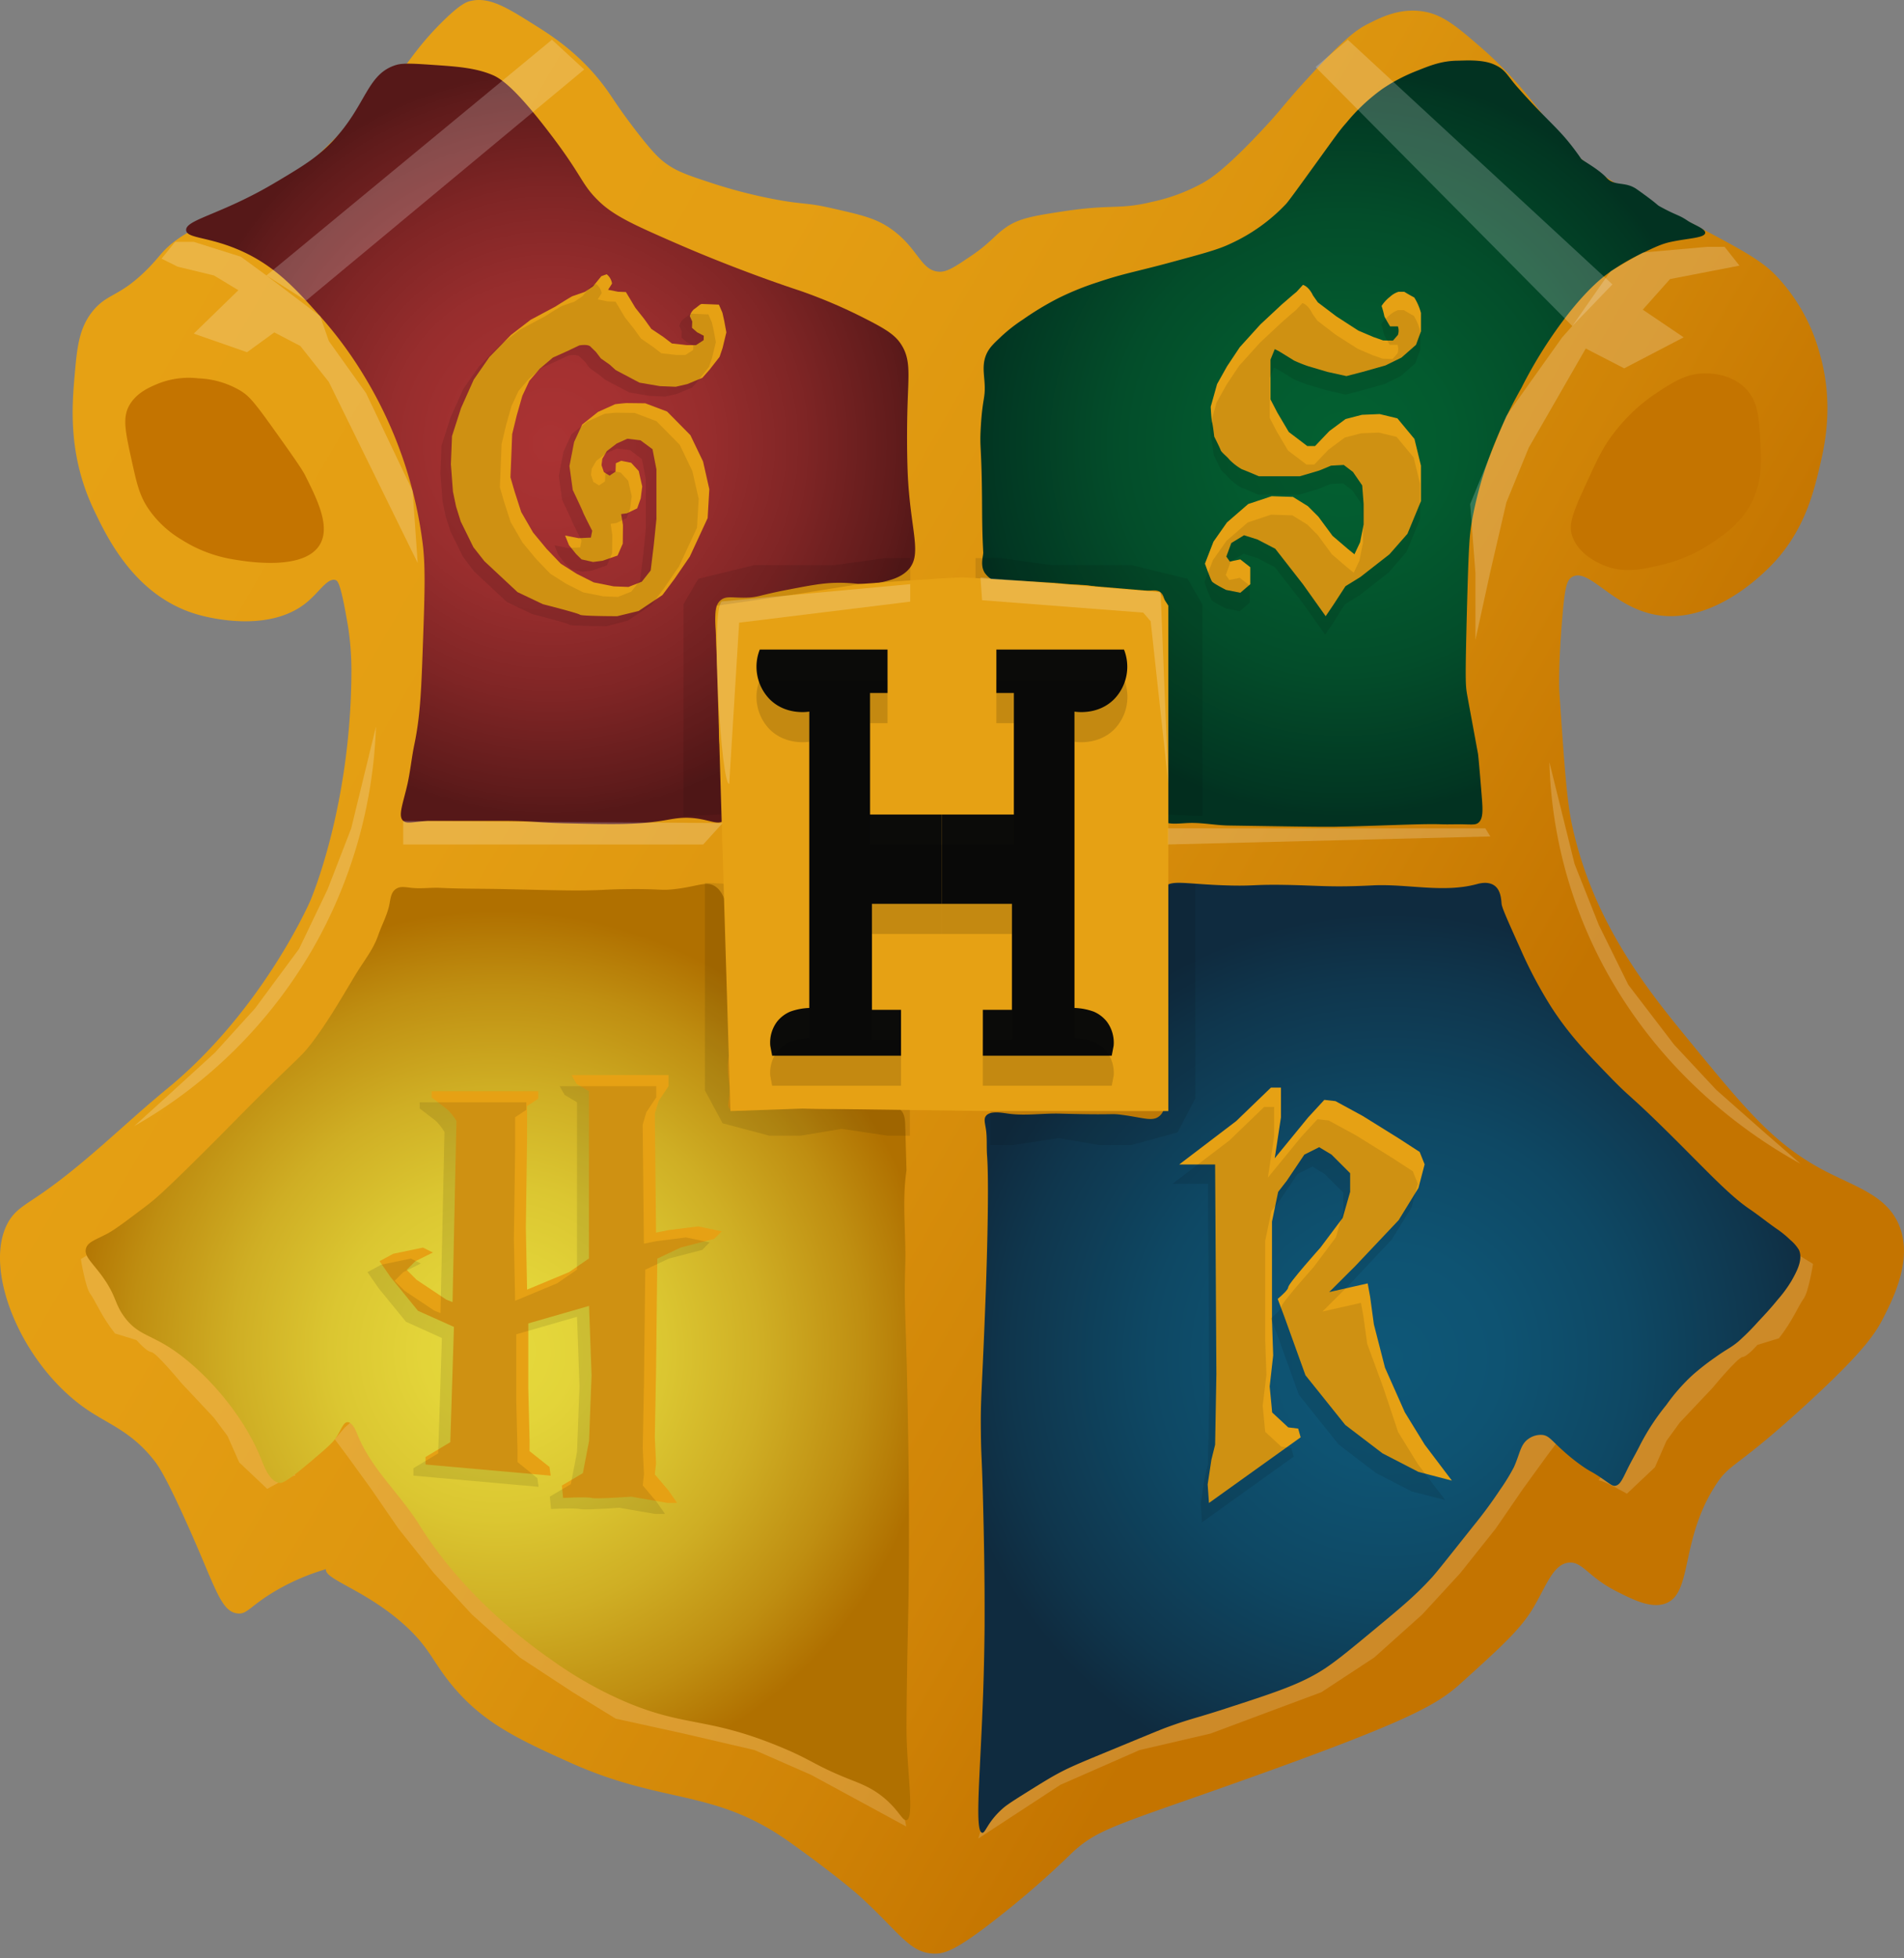 <svg xmlns="http://www.w3.org/2000/svg" xmlns:xlink="http://www.w3.org/1999/xlink" viewBox="0 0 544.02 559.27"><rect x="0" y="0" width="544.02" height="559.27" fill="#808080" stroke="none"/><defs><style>.cls-1{fill:url(#Ikke-navngivet_forløb_93);}.cls-2{fill:url(#Ikke-navngivet_forløb_620);}.cls-3{opacity:0.1;}.cls-4{fill:url(#Ikke-navngivet_forløb_604);}.cls-12,.cls-5{fill:#fff;}.cls-5{opacity:0.16;}.cls-6{fill:url(#Ikke-navngivet_forløb_477);}.cls-7{fill:url(#Ikke-navngivet_forløb_556);}.cls-8{fill:#e6a114;}.cls-9{fill:#c47400;}.cls-10{fill:#0b0b09;}.cls-11{opacity:0.15;}.cls-12{opacity:0.2;}</style><linearGradient id="Ikke-navngivet_forløb_93" x1="17.21" y1="104.57" x2="525.64" y2="398.12" gradientUnits="userSpaceOnUse"><stop offset="0" stop-color="#e6a114"/><stop offset="0.27" stop-color="#e49e13"/><stop offset="0.48" stop-color="#dc940e"/><stop offset="0.66" stop-color="#d08407"/><stop offset="0.79" stop-color="#c47400"/></linearGradient><radialGradient id="Ikke-navngivet_forløb_620" cx="157.33" cy="126.78" r="106.4" gradientUnits="userSpaceOnUse"><stop offset="0" stop-color="#a33"/><stop offset="0.2" stop-color="#a53131"/><stop offset="0.43" stop-color="#972d2d"/><stop offset="0.68" stop-color="#7f2525"/><stop offset="0.94" stop-color="#5f1b1b"/><stop offset="1" stop-color="#561818"/></radialGradient><radialGradient id="Ikke-navngivet_forløb_604" cx="383.67" cy="126.63" r="106.55" gradientUnits="userSpaceOnUse"><stop offset="0" stop-color="#036031"/><stop offset="0.28" stop-color="#035b2f"/><stop offset="0.61" stop-color="#034d2a"/><stop offset="0.96" stop-color="#023622"/><stop offset="1" stop-color="#023221"/></radialGradient><radialGradient id="Ikke-navngivet_forløb_477" cx="396.97" cy="387.82" r="126.88" gradientUnits="userSpaceOnUse"><stop offset="0" stop-color="#0e5777"/><stop offset="0.25" stop-color="#0e5372"/><stop offset="0.54" stop-color="#0e4864"/><stop offset="0.85" stop-color="#0f364d"/><stop offset="1" stop-color="#0f2b3f"/></radialGradient><radialGradient id="Ikke-navngivet_forløb_556" cx="142.28" cy="386.21" r="126.03" gradientUnits="userSpaceOnUse"><stop offset="0" stop-color="#e5d93c"/><stop offset="0.17" stop-color="#e3d439"/><stop offset="0.38" stop-color="#dbc631"/><stop offset="0.6" stop-color="#cfae24"/><stop offset="0.83" stop-color="#bf8e11"/><stop offset="1" stop-color="#b07000"/></radialGradient></defs><g id="Lag_3" data-name="Lag 3"><path class="cls-1" d="M41.38,77.59c4.36-4.2,4.79-6,9.08-9.08,3.88-2.81,6.91-3.83,10.9-5.45C64,62,73.84,58,81.34,53.07c2.29-1.5,2.52-1.88,18.16-17.25,12.22-12,12.31-12,13.63-13.62,4.15-5.13,6.54-9.23,12.71-15.44C131.3,1.26,133.26.62,134,.4c5.41-1.54,10.43,1.51,18.16,6.36,5.15,3.22,12.93,8.1,20,17.25,2.91,3.77,3.57,5.51,9.08,12.72,5.34,7,7.29,8.69,9.09,10,3.14,2.28,6.37,3.37,12.71,5.45a143.57,143.57,0,0,0,17.25,4.54c9.36,1.84,9.74,1,17.26,2.73,8.2,1.86,12.29,2.79,16.34,5.45,8.48,5.56,9,12.5,14.53,12.71,2.25.08,4.53-1.46,9.08-4.54,5.5-3.71,6.64-5.85,10-8.17,3.73-2.58,8-3.27,16.35-4.54,13.95-2.13,15.83-.38,25.43-2.73a52.28,52.28,0,0,0,14.53-5.45c1.89-1.07,6.1-3.65,16.34-14.53,6.49-6.89,6.21-7.36,13.63-15.43C384.45,10.54,388,8.25,391,6.76c3.64-1.83,8.45-4.23,14.53-3.63,6.31.62,10.35,4.12,18.16,10.89a114.57,114.57,0,0,1,14.53,15.44c5.57,6.91,5.18,7.69,9.08,11.81,1.83,1.92,5.79,5.83,15.44,11.8,8.91,5.51,11.15,5.67,22.7,11.81,11.73,6.23,17.59,9.34,21.8,13.62A51.81,51.81,0,0,1,520,101.2c4,14.06,1.43,25.72,0,31.79-1.84,7.84-4.68,19.92-15.44,30-3,2.86-16.09,15-30.87,12.72-12.84-2-19.69-13.79-24.52-10.9-1.48.89-2,2.72-2.72,10.9-1.33,15.71-.91,21.79-.91,21.79,1.41,20.74,2.11,31.1,3.63,38.14,6.07,28.19,22.05,47.68,33.6,61.76,16.21,19.76,24.32,29.65,39,37.23,8.88,4.57,17.47,7,20.89,15.44,3.91,9.67-1.66,20.66-4.54,26.33-2.33,4.57-5.75,9.78-21.8,24.52-20.94,19.24-21.88,16.58-26.34,23.61-10.15,16-6.22,31.17-14.53,33.6-4.06,1.2-9-1.28-13.62-3.63-8.1-4.09-9.66-8.58-13.62-8.17-4.4.45-6.31,6.41-10,12.71s-9.36,11.38-20.88,21.8c-6.77,6.11-14.63,10.74-63.57,28.15-35.42,12.59-40.53,13.45-48.13,20.88A261.09,261.09,0,0,1,284.76,548c-11.6,9.09-14.93,10.16-18.16,10-6.83-.37-9.67-6.09-20.89-16.35,0,0-6-5.44-20-15.44-21.69-15.46-35.89-10.7-62.66-22.7-15.36-6.89-24.95-11.51-33.6-21.8-6-7.17-6.66-11.29-14.53-18.16C103.86,453.87,92.41,451,93.15,448.1c.54-2.11,7.16-2.26,7.26-1.81s-10.1,1.27-21.79,8.17c-7.31,4.31-8,6.78-10.9,6.36-4.95-.72-6.29-8.17-15.44-28.15-5.36-11.72-7.22-14.22-8.17-15.44C37.67,409,31.36,407,25,402.7,6.2,390-5.16,362.47,2.33,349.12c1.8-3.2,4.08-4.52,8.18-7.27,13.4-9,24.76-20.65,37.23-30.87,26.64-21.83,40.18-52,40.87-53.58,0,0,11.81-27,11.8-66.29a82.9,82.9,0,0,0-.91-11.81c-2.06-12.37-2.92-13.4-3.63-13.62C93.57,165,91.32,169,87.7,172c-10.59,8.82-27.73,4.5-30.88,3.63-18.12-5-26.21-22.06-30-30-7.5-15.8-6.25-29.9-5.44-39,.67-7.61,1.24-13.25,5.44-18.16C30.88,83.79,34,84.72,41.38,77.59Z"/><path class="cls-2" d="M53.19,65.79c-.3-3.06,10.06-4.48,25.43-13.63C86.45,47.5,90.48,45.1,95,40.36c9.76-10.34,9.75-19.23,18.17-21.8,2-.6,5-.4,10.89,0,6.27.43,11.58.79,16.35,2.73,2.07.84,5.94,2.74,16.34,16.34,10,13,9.17,14.88,14.53,20,4.37,4.15,10.24,6.76,21.8,11.81C212.13,77.75,228.46,83,228.46,83a147.07,147.07,0,0,1,19.07,8.17c6.31,3.2,8.42,4.81,10,7.27,2.59,4.08,2.1,8,1.81,16.34-.32,9.45-.11,17.08,0,20,.69,16.95,4.46,23.67,0,28.15-2.18,2.19-5.39,2.92-8.12,3.53-4.54,1-6-.07-12,0-4.17.05-7.74.74-14.87,2.12-7.51,1.46-7.71,2.06-11.34,2.13-3.81.06-5.54-.57-7.08.71-1.9,1.58-1.68,4.57-1.42,9.2.29,5,.38,9.93.71,14.88.84,12.53-.45,11.85.71,19.12.75,4.66,1,6.88,1.42,11.34.55,5.48.56,7.51-.71,8.5-1.54,1.19-3.63-.18-7.79-.71s-6.81.23-9.92.71c-7.43,1.15-14.34,1-26.92.71-8.71-.19-8.74-.64-17.7-.71h-22c-4.49.29-6,.91-7.09,0-1.51-1.32-.25-4.4,1.07-9.92.94-4,1.29-8.05,2.12-12,1.79-8.62,2-16.68,2.48-30.1s.64-20,0-26.21a121.37,121.37,0,0,0-16.65-48.52A115.24,115.24,0,0,0,91.48,90.33c-6.68-7.47-12.49-14-22-18.41S53.43,68.21,53.19,65.79Z"/><polygon class="cls-3" points="253.04 159.4 238.49 161.39 225.56 161.39 215.62 161.39 199.53 165.31 195.28 172.59 195.28 197.08 195.28 233.09 230.7 231.48 260.09 197.08 260.09 159.4 253.04 159.4"/><path class="cls-4" d="M282,100.82c-1.38,2.85-.91,5.4-.71,8.15.36,4.94-.55,4.23-1.06,13.1-.35,6.1.2,4.78.35,19.48.06,5.81,0,9.67.36,16.29,0,1-.91,3.52.35,5.67a7.19,7.19,0,0,0,3.9,2.83c2.77,1,4,.32,9.56.36,3.26,0,3,.27,7.44.35,3.89.07,4.18-.12,6.73,0,3.52.17,3.39.56,8.14,1.06,5.59.6,8.38.89,10.27.71s3.16-.49,4.25.35,1.28,2.56,1.42,4.61c.67,9.75.81,6.33.71,8.85-.7,17.3-.76,18.17-.71,20.54.1,5.24.48,5.71.3,10a61.62,61.62,0,0,1-1,10.95,26,26,0,0,0-.71,6c0,2.92.07,3.5.36,3.9,1.2,1.67,4.16,1.22,7.44,1.06,3.89-.19,7.78.65,11.68.71,18,.28,26.92.42,30.46.35,12.84-.24,24.57-.91,30.11-.71,1.88.07,3.77,0,5.66,0,3.49.07,4.21.19,5-.35,1.56-1.13,1.38-3.78,1.06-7.79-.89-11.1-1.06-12-1.06-12-2.09-11.36-3.14-17-3.19-17.36-.36-2.35-.48-3.93,0-22.66.52-19.78.77-22.48,1.42-26.21a106.32,106.32,0,0,1,4.6-17.36,133.38,133.38,0,0,1,9.57-20.89,129.61,129.61,0,0,1,13.45-21.25c5.76-7.25,9.65-10.35,12.05-12a62.55,62.55,0,0,1,9.2-5.32c3.66-1.74,5.49-2.62,8.15-3.18,4.81-1,9.13-1.09,9.63-2.36s-3.33-2.53-5-3.67c-2.4-1.61-3-1.47-6.49-3.3s0,0-8-5.67c-3.39-2.39-6.3-.72-8.68-3.3s-6.86-4.87-7.25-5.43c-6.05-8.74-8.25-9.19-18.3-20.55-3-3.43-3.31-5-6.77-6.45s-8.5-1-10.35-1c-4.45.08-7.66,1.36-11.33,2.83A49.88,49.88,0,0,0,395,25.38,53.85,53.85,0,0,0,384.74,35c-2.07,2.34-2.82,3.47-8.5,11.33-5.45,7.54-8.19,11.32-8.86,12a50.76,50.76,0,0,1-15.93,11.33c-3.6,1.73-8.54,3-18.42,5.67-9.3,2.47-12.18,2.85-19.48,5.31a80.39,80.39,0,0,0-11.33,4.61,85.78,85.78,0,0,0-9.92,6,45.06,45.06,0,0,0-6.37,5C284,98.07,282.85,99.14,282,100.82Z"/><polygon class="cls-3" points="285.79 159.4 300.33 161.39 313.27 161.39 323.2 161.39 339.29 165.31 343.54 172.59 343.54 197.08 343.54 233.09 308.13 231.48 278.74 197.08 278.74 159.4 285.79 159.4"/><path class="cls-5" d="M512.61,357.7s-.71.8-2,2.24c-10,11.45-55,62.92-53.76,62.92,1.41,0,8,3.78,8,3.78l8-7.55,3.31-7.56,3.78-5.19,9.37-9.92s7.15-8.67,8.57-8.82,4.25-3.46,4.25-3.46l6.14-1.89c3.78-4.72,5.67-9.44,7.08-11.33s2.68-9.92,2.68-9.92"/><polyline class="cls-5" points="438.47 404 442.72 407.78 445.55 411.09 442.01 415.81 435.16 425.25 427.37 436.59 417.22 449.34 406.36 461.14 392.66 473.42 377.55 483.34 363.6 488.53 345.91 495.14 325.58 499.87 302.99 509.78 279.52 525.13 285.47 505.53 435.16 404"/><path class="cls-6" d="M332.67,253.6c1.7-2.51,5.89-1.07,17.71-.71,8.22.26,7.36-.33,17.51-.13,9.12.18,12.58.73,24.28.13,9.91-.5,20.18,2.23,29.75-.35.68-.18,3.15-.9,5,.35s2,3.85,2.13,5.32c.13,1.21,2,5.29,5.66,13.46a125.58,125.58,0,0,0,8.5,15.93c5,7.73,9.74,12.71,16.65,19.84,6.14,6.33,5.28,4.78,14.87,14.16,11.7,11.44,18.85,19.47,25.15,23.73,2.66,1.8,5.14,3.85,7.79,5.67a28.89,28.89,0,0,1,3.9,3.19A11.31,11.31,0,0,1,514,357c1.25,2.82-.68,6.27-2.13,8.85a36.38,36.38,0,0,1-3.9,5.32c-2.07,2.55-3.75,4.34-5.66,6.37a67.53,67.53,0,0,1-5.67,5.67c-2.38,1.95-3,1.93-6.73,4.6a70.79,70.79,0,0,0-6.37,5,53.69,53.69,0,0,0-7.44,8.5,65.2,65.2,0,0,0-7.44,11.33c-1.12,2.28-2.42,4.46-3.54,6.73-1.55,3.14-2.19,4.73-3.54,5-.9.15-1.39-.42-3.9-2.12-3.18-2.17-3-1.69-5.66-3.55a56.17,56.17,0,0,1-5.32-4.25c-3.47-3.1-4.1-4.38-6-4.6a6,6,0,0,0-3.89,1.06c-2.42,1.62-2.44,4.12-4.25,8.15a57.06,57.06,0,0,1-3.9,6.37A130.8,130.8,0,0,1,420.86,436c-7,8.81-10.49,13.22-11.69,14.52-4.71,5.14-8.47,8.26-15.58,14.17-8.57,7.11-12.85,10.67-17,13.1-6.27,3.67-13,5.87-26.56,10.27-8.67,2.82-9.69,2.77-16.65,5.31-1.88.69-7,2.82-17.35,7.09-8.51,3.51-11.14,4.63-14.88,6.73-2,1.13-4.07,2.41-8.14,4.95-4.88,3.05-5.82,3.78-6.73,4.61-4.25,3.85-4.71,6.91-5.67,6.73-2.25-.43-.43-17.28.35-41.44.08-2.47.29-9.1.36-17.71,0-4.08.08-14-.36-32.23-.4-16.88-.62-15.23-.7-23-.13-10.52.3-10.38,1.41-40.37,0,0,1.08-29.09.36-38.61-.2-2.59.06-5.22-.36-7.79-.28-1.7-.58-2.71,0-3.54,1.11-1.57,4.36-1,6.38-.71,4.91.69,9.92-.14,14.87,0,16.28.46,14.06-.13,17.71.36,6.21.82,8.65,2,10.63.35s1.56-4.22,1.41-10.63c0-1.62.1-7.93.36-20.54.09-4.69.22-7.18.35-14.87.11-6.34.07-7.41,0-8.5C332.91,256.71,331.53,255.3,332.67,253.6Z"/><polygon class="cls-3" points="289.33 327.08 302.48 325.06 314.17 327.08 323.15 327.08 336.47 323.43 341.53 313.73 341.53 288.93 341.53 252.47 309.52 254.1 282.97 288.93 282.97 327.08 289.33 327.08"/><path class="cls-5" d="M28.59,356.31l2,2.24c10,11.45,55,62.93,53.76,62.93-1.41,0-8,3.78-8,3.78l-8-7.56L65,410.14,61.17,405,51.8,395s-7.15-8.67-8.57-8.82S39,382.76,39,382.76l-6.14-1.89c-3.78-4.73-5.67-9.45-7.08-11.34s-2.68-9.91-2.68-9.91"/><polyline class="cls-5" points="102.73 404 98.48 407.78 95.65 411.09 99.19 415.81 106.03 425.25 113.83 436.59 123.98 449.34 134.84 461.14 148.53 473.42 163.65 483.34 175.92 490.89 195.28 495.14 215.62 499.87 231.76 506.95 258.93 521.69 255.73 505.53 106.03 404"/><path class="cls-7" d="M204.46,253.25c2.17,1.52,2.84,4.47,3.19,6,.51,2.24.18,3.41,0,7.44-.1,2.2-.06,4.06,0,7.79.07,4.26.29,4.57.71,12a106.18,106.18,0,0,1,.35,10.63c-.26,4.53-.86,5.07-.7,8.85.13,3.31.64,4.11.35,7.08-.2,2-.55,2.82,0,3.54s1.68.9,7.08.36c4-.4,4.72-.62,6.73-.71a48.4,48.4,0,0,1,6.73.35,102.21,102.21,0,0,0,13.46,0c2.83-.14,5.67-.16,8.5-.35,3.28-.22,5.07-.45,6.37.71s1.38,3,1.42,4.6q.36,12.72.36,12.75c-1.35,9-.08,18.19-.36,27.27-.38,12.29.2,12.89.71,41.44.19,10.38.43,23.75.35,40.38-.08,20.08-.55,25.67-.7,49.58-.08,11.83,2.47,26.34,0,26.92-1.13.26-2.08-2.6-6-6-3.63-3.15-7-4.38-10.27-5.67-10.4-4.14-10.57-5.51-20.54-9.56-20.49-8.33-26.46-5.26-43.91-12.75a111.93,111.93,0,0,1-20.55-11.69c-4.84-3.35-24.65-17.29-37.89-38.61-5.52-8.87-13.85-16.14-17.71-25.85-.25-.63-1.38-3.56-2.83-3.54-1.19,0-1.76,2-3.19,4.25-1,1.64-3.19,3.48-7.44,7.08-7.19,6.1-8.23,6.12-8.85,6-2.86-.44-4.31-4.6-5.32-7.08C69.14,403.26,57.89,391,48.63,385c-6.08-3.92-9.47-3.93-13.1-8.86-2.92-3.95-2.15-5.85-6.38-11.68-2.93-4-5.13-5.65-4.6-7.79.46-1.88,2.58-2.46,6-4.25,2.22-1.16,5.14-3.38,11-7.8,2.9-2.19,5-4.1,11.68-10.62,7-6.86,11.77-11.72,15.23-15.23,17.39-17.6,17.13-16.24,20.9-21.25,3.9-5.19,7.08-10.49,12-18.77,3-4.93,5.2-7.35,6.73-11.69,1.05-3,2.6-5.77,3.19-8.85.32-1.69.47-3.33,1.77-4.25s2.64-.56,4.6-.36c2.7.29,5.44-.13,8.15,0,6.25.3,12.51.21,18.77.36,16.23.39,19.21.42,23.37.35,4.45-.07,5.63-.29,10.63-.35,10.36-.14,9.9.48,14.17,0C199.55,253.18,201.93,251.47,204.46,253.25Z"/><polygon class="cls-3" points="253.61 324.38 240.46 322.43 228.78 324.38 219.8 324.38 206.47 320.84 201.41 311.45 201.41 287.44 201.41 252.15 233.42 253.73 259.98 287.44 259.98 324.38 253.61 324.38"/><path class="cls-8" d="M204.79,173,225.71,170l20-3.19s26.71-2,29.55-1.89,25.5,1.54,25.5,1.54L331.26,169l2.56,4V317.35H283.09l-53.83-.71-20.55.71L204.46,177.1Z"/><path class="cls-9" d="M91.4,155.53c3.08-5.21-.79-12.94-4.25-19.83-1-1.93-3.71-5.78-9.2-13.46s-6.85-9.15-9.21-10.63a25.43,25.43,0,0,0-12-3.54,23.77,23.77,0,0,0-11.34,1.42c-2.44,1-6.4,2.59-8.5,6.37-1.94,3.51-1.06,7.54.71,15.59,1.5,6.79,2.24,10.19,5,14.16a30,30,0,0,0,9.21,8.5,39.38,39.38,0,0,0,14.87,5.67C70.34,160.4,86.89,163.18,91.4,155.53Z"/><path class="cls-9" d="M449.11,152.7c-1-3.37.76-7.25,4.25-14.88,3.05-6.64,4.57-10,7.79-14.17a50.42,50.42,0,0,1,12.05-11.33c4.87-3.21,8.7-5.72,14.16-5.67,1.35,0,7.18.08,11.34,4.25,3.6,3.62,3.86,8.22,4.25,14.88.33,5.88.69,12-2.84,18.42-2.94,5.35-7.1,8.21-10.62,10.62a43.5,43.5,0,0,1-14.17,6.38c-5.65,1.38-11.6,2.83-17.71,0C456.11,160.5,450.63,158,449.11,152.7Z"/><path class="cls-10" d="M220.09,298.7a10,10,0,0,1,1.95-6.91,9.63,9.63,0,0,1,3.71-2.83,17.55,17.55,0,0,1,5.49-1.06h0V203.25c-.66.11-6.81,1-11.33-3.54a13.32,13.32,0,0,1-2.83-14.17h36.51v12.4h-5v34.71h20.54v25.5h-20v30.28h8.32v13.1H220.62Z"/><path class="cls-10" d="M318.19,298.7a10,10,0,0,0-1.95-6.91,9.63,9.63,0,0,0-3.71-2.83A17.55,17.55,0,0,0,307,287.9h0V203.25c.66.11,6.81,1,11.33-3.54a13.32,13.32,0,0,0,2.83-14.17H284.69v12.4h5v34.71H269.14v25.5h20v30.28h-8.32v13.1h36.83Z"/><path class="cls-11" d="M220.09,307.31a10,10,0,0,1,1.95-6.9,9.62,9.62,0,0,1,3.71-2.84,17.55,17.55,0,0,1,5.49-1.06h0V211.87c-.66.1-6.81.95-11.33-3.55a13.3,13.3,0,0,1-2.83-14.16h36.51v12.39h-5v34.71h20.54v25.5h-20V297h8.32v13.11H220.62Z"/><path class="cls-11" d="M318.19,307.31a10,10,0,0,0-1.95-6.9,9.62,9.62,0,0,0-3.71-2.84,17.55,17.55,0,0,0-5.49-1.06h0V211.87c.66.1,6.81.95,11.33-3.55a13.3,13.3,0,0,0,2.83-14.16H284.69v12.39h5v34.71H269.14v25.5h20V297h-8.32v13.11h36.83Z"/></g><g id="highlights"><polygon class="cls-12" points="375.88 19.14 449.24 93.12 460.7 81.23 385.09 11.35 375.88 19.14"/><polygon class="cls-12" points="76.12 78.68 87.45 85.88 166.92 19.85 157.71 11.35 76.12 78.68"/><polygon class="cls-12" points="280.14 164.94 280.61 171.44 326.65 174.98 328.78 177.46 333.82 223.79 331.61 169.17 280.14 164.94"/><path class="cls-12" d="M206.23,171.79c-3.36,2.53-.08,53,2.13,52.06l2.83-46,48.88-6v-5Z"/><polygon class="cls-12" points="333.74 236.6 333.74 241.21 425.82 238.91 424.4 236.6 333.74 236.6"/><polygon class="cls-12" points="115.21 234.48 115.21 241.21 200.92 241.21 206.47 235.09 115.21 234.48"/><path class="cls-12" d="M107.42,207.56A136.92,136.92,0,0,1,89.36,271a137.19,137.19,0,0,1-51,50.64L49,312l12.4-11.33L72.89,288l12.57-17,8.15-17,6.73-17.36Z"/><path class="cls-12" d="M442.7,217.7a131.59,131.59,0,0,0,18.46,63.56c17.5,29.47,41.9,44.86,53.25,51.12l-11.1-9.67-12.95-11.44-12-12.86L465.26,281.3l-8.43-17.08L449.9,246.8Z"/><polyline class="cls-12" points="76.12 78.68 68.82 73.33 55.36 69.08 50.05 69.08 46.15 73.88 50.76 76.17 61.13 78.68 68.11 82.89 55.36 95.29 70.59 100.6 78.38 94.94 85.82 98.83 93.96 109.1 119.34 160.78 117.9 140.23 104.59 112.29 93.96 97.42 91.48 90.33"/><polyline class="cls-12" points="460.18 77.44 469.38 72.13 487.8 70.5 492.76 70.5 497.01 75.87 477.17 79.71 469.38 88.45 481.07 96.35 464.07 105.21 453.09 99.54 436.8 127.87 430.42 143.46 425.82 163.29 421.57 182.77 421.57 163.64 420.06 143.99 430.34 118.85 446.36 96.35 449.24 93.12"/></g><g id="bogstaver"><path class="cls-8" d="M201.09,95.9l-1.92-1-1.45-1.27.07-1.8-.69-1.54a4.07,4.07,0,0,1,1.13-1.91c1.24-.85,1.87-1.58,2.32-1.56l2.86.11,2,.08,1,2.3.51,2.28.62,3.34-1.08,4.47-.86,2.53-2.85,3.65-2.06,2.33-4.29,1.79-3.34.77-4.51-.18-5.84-1-6.78-3.58-1.75-1.58-2.49-1.75-1.43-1.87-1.45-1.41c-.72-.94-3.3-.44-3.3-.44l-3.53,1.67-4,1.8-3.74,3.17-3,3.49-2,4.29-1.58,5.51L146.34,124l-.22,5.71-.27,6.62,1.2,4.11,1.87,5.8,3.39,5.86,3.88,4.68,4.05,4.23,4.55,2.89,4.87,2.45,5.68,1.13,4.22.17,3.82-1.5,2.54-3.22.89-7.34.75-7.36V141l0-6.93-1.12-5.77L183,125.76l-3.75-.45-3.06,1.38-2.8,2.15-1.29,2.21-.23,1.8.68,2,1.62,1,1.7-1.14.09-2.4,1.54-.7,2.84.57,2.16,2.35,1,4.41-.44,3.44-1,2.82-2.92,1.4-1.67.23L178,150l-.06,5.27-1.49,3.41-4.28,1.48-2.72.35-3.29-.74-1.59-1.57-2-2.49-1.1-2.75,3.89.76,3.47-.17.38-1.94s-2.52-4.92-2.65-5.38-2.91-6.29-2.91-6.29l-.94-6.82,1.33-6.87,2.31-5,4.51-3.59,4.91-2.21s2.88-.34,3.33-.32l5.27.06,6.23,2.35,6.66,6.75,3.62,7.52,1.79,7.91-.48,8.26-5.1,11-4.32,6.3-3.5,4.68-6.81,4.55L176.36,176s-10.24,0-10.68-.43-10.57-3-10.57-3l-7.25-3.45-9.44-8.81-3.15-4-3.63-7.37-1.33-4.27-.89-4.26-.59-7.85.32-8,2.58-8,3.64-8.14,4.47-6.45L146,95.66l5.59-4.3,7.08-3.78s4.48-2.84,4.94-3,3.51-1.22,3.51-1.22l2.33-1.56,2.37-2.92,1.53-.54A4.18,4.18,0,0,1,174.87,81l-1.12,1.77,2.84.56,2.25.09,2.69,4.48,2.58,3.26,2,2.79,3.37,2.25,2.49,1.9,4.2.47,2.71,0,2.17-1.42Z"/><path class="cls-8" d="M130.41,320.18a16.11,16.11,0,0,0-2.48-3.19l-4.6-3.54v-1.77h30.46v2.13l-3.19,2.12v9.21l-.35,25.5.35,17.71,12-5,5.67-3.9V311.68l-3.54-2.12-1.42-2.48H191v3.18l-2.84,4.25-1.06,3.55.35,34,3.55-.71,8.5-1.06,6.72,1.41-2.12,2.13-9.56,2.48-6.73,3.18-.36,32.23-.35,18.77.35,7.44-.35,3.19,3.9,4.6,2.47,3.54h-2.83l-10.27-1.77s-9.92.71-11.33.36-8.15,0-8.15,0l-.35-3.54,6-3.55,1.77-9.2.71-18.77L168.31,373l-17.36,5v18.77l.36,14.52v3.19L157,419l.35,2.48-35.77-3.18v-2.13l7.08-4.25L129.7,379l-10.27-4.6-7.79-9.56-3.19-4.61,3.9-2.12,8.5-1.77,2.83,1.41-5,2.48-2.48,2.48,2.83,2.83,8.5,5.67,1.77.71Z"/><path class="cls-3" d="M127,323.34a16.11,16.11,0,0,0-2.48-3.19l-4.6-3.54v-1.77h30.46V317l-3.19,2.12v9.21l-.36,25.5.36,17.71,12-5,5.67-3.9V314.84l-3.54-2.12-1.42-2.48h27.62v3.18l-2.83,4.25-1.06,3.55.35,34,3.54-.71,8.5-1.07,6.73,1.42L200.66,357l-9.56,2.48-6.73,3.18L184,394.88l-.35,18.77.35,7.44-.35,3.19,3.89,4.6,2.48,3.54H187.2l-10.27-1.77s-9.92.71-11.33.36-8.15,0-8.15,0l-.35-3.54,6-3.55,1.77-9.2.71-18.78-.71-19.83-17.36,5v18.77l.36,14.52v3.19l5.66,4.6.36,2.48-35.77-3.19v-2.12l7.08-4.25,1.06-32.94L116,377.53,108.22,368,105,363.36l3.9-2.12,8.5-1.77,2.83,1.41-5,2.48-2.48,2.48,2.84,2.83,8.5,5.67,1.77.71Z"/><path class="cls-8" d="M414.84,422.9l-9.56-2.49L395,415.1,384.38,407,373,392.8l-6-16.65L365.07,371c1.33-1.12,3-2.67,3-3.31,0-1.07,9.21-11.34,9.21-11.34l6.37-8.5,2.12-7.43v-5.32l-5.31-5.31-3.54-2.12-4.24,2.12-5,7.44-2.47,3.19-.36,1.69-1.41,6.81V377.2l.34,9.92L362.78,396l.71,7.44,4.6,4.26,2.83.34.71,2.49-26.2,18.76-.37-5.31,1.07-7.07,1.06-4.26.36-20.18-.36-59.86H336.92l16.29-12.4,9.92-9.56H366v8.5l-1.78,11.68,9.56-11.68,4.61-5,3.19.36,7.79,4.24,10.27,6.39,6,3.89,1.41,3.54-1.76,6.73-5.67,9.21-12.39,13.11-7.45,7.43,11-2.48.71,3.9,1.06,7.79,3.18,12.39,5.67,12.75,5.66,9.21Z"/><path class="cls-8" d="M398,97.29l1.42-1.63a3.81,3.81,0,0,0,0-2.43h-2.23c-1-1.62-1.63-2.84-1.63-2.84a25.56,25.56,0,0,0-.81-3,10.52,10.52,0,0,1,2.43-2.64,6.36,6.36,0,0,1,2.42-1.41h1.64c1.62,1,2.84,1.62,2.84,1.62A15.82,15.82,0,0,1,406,89.38v5.27l-1.42,3.85-4.16,3.65-4.56,2.23-6.49,1.83-4.66,1.21-5.48-1.21-5.47-1.62a41,41,0,0,1-4.06-1.63c-.61-.4-4.26-2.63-4.26-2.63l-1.21-.61-1.22,3v11.36l2,3.85,3.24,5.47,2.64,2,2.63,2h2.23l4.06-4.26,4.66-3.45,4.67-1.21,5.07-.21,5.06,1.22,4.87,5.88L406,133v10.14l-3.86,9.33L397,158.32l-8.31,6.49-4.26,2.63L381,172.72,378.78,176l-6.49-9.12-7.91-10.14-5.07-2.64-3.85-1.22-3.65,2.23-1.42,3.86,1,1.42,3-.61,2.84,2.23v4.87l-2.84,2.43-4.05-.81s-3.65-1.83-4.06-2.44-2-5.06-2-5.06l2.44-6.29,3.85-5.48,6.08-5.27,6.69-2.23,6.09.2,4.26,2.64,3,3,4.05,5.48,4.26,3.65,2,1.62,1.62-3.45,1-5.07v-5.88l-.4-5.27-2.64-3.85-2.63-2-3.65.2s-2.84,1.22-3.45,1.42-5.47,1.62-5.47,1.62H359.72s-4.26-1.82-4.87-2a16.11,16.11,0,0,1-3.65-2.84c-.41-.61-2.23-2-2.43-2.64s-1.83-3.85-1.83-3.85-.4-3.45-.61-4.06-.4-4.46-.4-4.46l1.82-6.48,2.84-5.07,3.65-5.48,5.88-6.49L366.2,87l3.05-2.64,1.21-1,1.83-2c1.82.61,2.84,3,2.84,3l1.41,2,5.28,4,6.28,4.06,4.26,1.82,2.84,1Z"/><path class="cls-3" d="M397.89,102.54l1.42-1.62a3.81,3.81,0,0,0,0-2.43h-2.23c-1-1.63-1.63-2.84-1.63-2.84a25,25,0,0,0-.81-3A10.52,10.52,0,0,1,397.07,90a6.46,6.46,0,0,1,2.42-1.42h1.64c1.62,1,2.84,1.62,2.84,1.62a15.94,15.94,0,0,1,1.83,4.46v5.28l-1.42,3.85-4.16,3.65-4.56,2.23-6.49,1.82-4.66,1.22L379,111.46l-5.47-1.62a43.16,43.16,0,0,1-4.06-1.62c-.61-.41-4.26-2.64-4.26-2.64L364,105l-1.22,3v11.35l2,3.85,3.24,5.48,2.64,2,2.63,2h2.23l4.06-4.25,4.66-3.45,4.67-1.22,5.07-.2,5.06,1.22,4.87,5.88,1.83,7.5v10.14l-3.86,9.32-5.07,5.88-8.31,6.49-4.26,2.64L380.86,178l-2.24,3.25-6.48-9.13L364.23,162l-5.07-2.63-3.85-1.22-3.65,2.23-1.42,3.85,1,1.42,3-.61,2.84,2.23v4.87l-2.84,2.43-4.05-.81s-3.65-1.82-4.06-2.43-2-5.07-2-5.07l2.44-6.29,3.85-5.47,6.08-5.27,6.69-2.23,6.09.2,4.26,2.64,3,3,4,5.47,4.26,3.65,2,1.62,1.62-3.44,1-5.07v-5.88l-.4-5.27-2.64-3.86-2.63-2-3.65.2s-2.84,1.22-3.45,1.42-5.47,1.62-5.47,1.62H359.56s-4.25-1.82-4.86-2a15.84,15.84,0,0,1-3.65-2.84c-.41-.6-2.23-2-2.43-2.63s-1.83-3.85-1.83-3.85-.41-3.45-.61-4.06-.4-4.46-.4-4.46l1.82-6.49,2.84-5.07,3.65-5.47L360,97.88l6.08-5.68,3-2.64,1.22-1,1.83-2c1.82.61,2.83,3,2.83,3l1.42,2,5.28,4.06,6.28,4,4.26,1.83,2.84,1Z"/><path class="cls-3" d="M198.1,98.69l-1.92-1-1.46-1.27.07-1.8-.69-1.53a4.06,4.06,0,0,1,1.13-1.92c1.24-.85,1.87-1.58,2.32-1.56l2.86.11,2,.08,1,2.3.51,2.28.62,3.34-1.08,4.47-.85,2.53-2.86,3.65-2,2.33-4.29,1.79-3.35.77-4.51-.18-5.83-1-6.79-3.58L171.1,107l-2.49-1.75-1.43-1.87-1.45-1.41c-.72-.93-3.3-.43-3.3-.43l-3.53,1.66-4,1.8-3.74,3.17-3,3.49-2,4.29-1.57,5.51-1.27,5.38-.23,5.71-.26,6.62,1.19,4.11,1.88,5.8,3.38,5.86,3.88,4.68,4.05,4.23,4.55,2.89,4.88,2.45,5.68,1.13,4.21.17,3.83-1.5,2.53-3.22.9-7.34.74-7.36v-7.23l0-6.93-1.13-5.77L180,128.55l-3.75-.45-3.07,1.38-2.8,2.15-1.29,2.21-.22,1.8.67,2,1.62,1,1.7-1.14.1-2.4,1.53-.69,2.84.56,2.17,2.35,1,4.41-.44,3.44-1,2.83-2.92,1.39-1.66.23.47,3.18-.06,5.27-1.49,3.41-4.27,1.49-2.73.34-3.28-.73-1.6-1.57-2-2.49-1.09-2.76,3.88.76,3.47-.17.38-1.94s-2.51-4.92-2.65-5.38-2.91-6.29-2.91-6.29l-.93-6.82L161,129l2.31-5,4.51-3.59,4.91-2.21s2.87-.34,3.32-.32l5.27.06,6.24,2.35,6.66,6.75,3.61,7.52,1.8,7.91-.48,8.26-5.11,11-4.32,6.3-3.5,4.68-6.81,4.55-6.08,1.57s-10.25,0-10.68-.43-10.58-3-10.58-3l-7.24-3.45-9.44-8.81L132.27,159l-3.62-7.37-1.34-4.27-.88-4.25-.59-7.86.31-8,2.58-8,3.64-8.14,4.48-6.45L143,98.45l5.6-4.3,7.08-3.78s4.48-2.84,4.93-3,3.52-1.21,3.52-1.21l2.32-1.57,2.38-2.92,1.52-.54a4.22,4.22,0,0,1,1.56,2.62l-1.13,1.77,2.84.56,2.26.09,2.68,4.48,2.58,3.26,2,2.79L186.49,99l2.48,1.91,4.2.46,2.71,0,2.17-1.42Z"/><path class="cls-3" d="M412.92,428.45,403.37,426l-10.28-5.31-10.63-8.14-11.33-14.16-6-16.65-2-5.19c1.33-1.12,3-2.68,3-3.31,0-1.07,9.21-11.34,9.21-11.34l6.36-8.5,2.13-7.44v-5.31l-5.32-5.31L375,333.18l-4.25,2.12-5,7.43-2.47,3.19-.36,1.7-1.42,6.81v28.32l.35,9.92-1.06,8.85.71,7.44,4.61,4.26,2.83.34.7,2.49-26.2,18.76-.36-5.31,1.07-7.07,1-4.26.36-20.19-.36-59.85H335l16.28-12.4,9.92-9.56h2.84v8.5l-1.77,11.68,9.56-11.68,4.6-5,3.19.36,7.8,4.24,10.26,6.38,6,3.9,1.42,3.54-1.76,6.73-5.68,9.21L385.3,367.18l-7.44,7.43,11-2.48.71,3.9,1.07,7.79,4.56,12.39L399.47,409l5.66,9.21Z"/></g></svg>